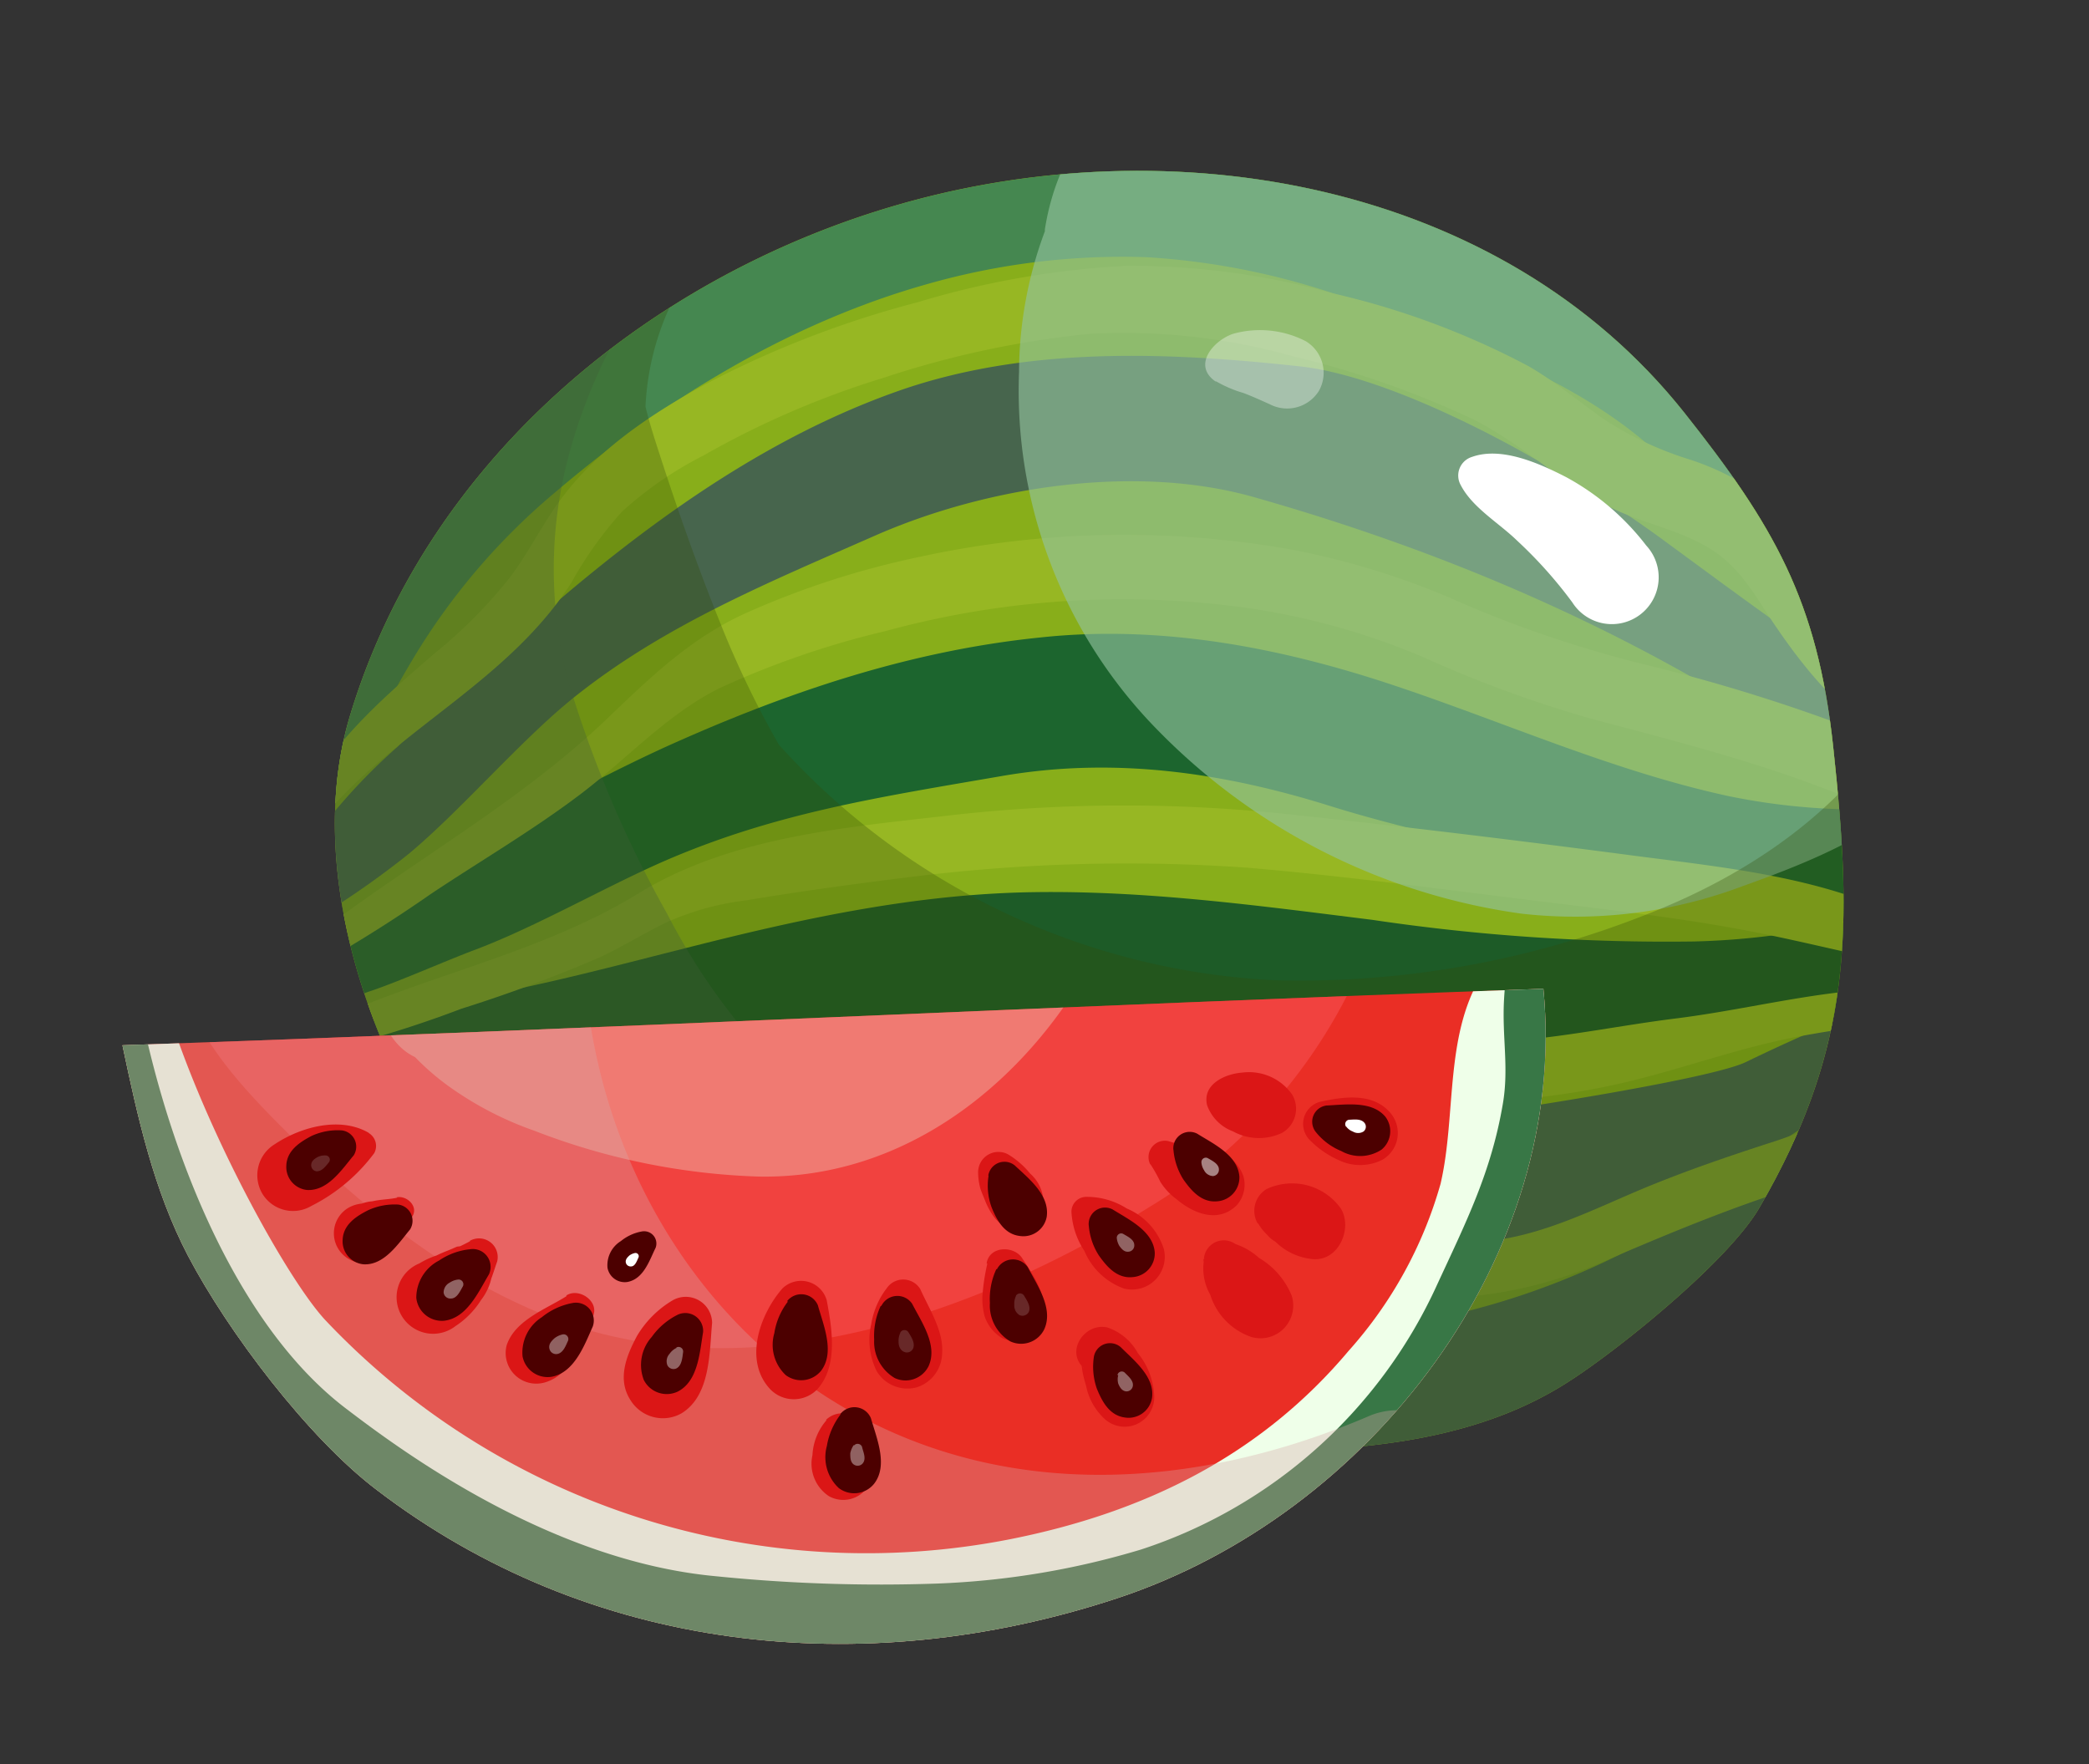 <svg xmlns="http://www.w3.org/2000/svg" xmlns:xlink="http://www.w3.org/1999/xlink" viewBox="0 0 127.61 107.76"><rect x="0" y="0" width="127.61" height="107.76" fill="#333333" stroke="none"/><defs><style>.cls-1{fill:#88ae1a;}.cls-2{fill:none;}.cls-3{fill:#ea2e25;}.cls-4{isolation:isolate;}.cls-5{clip-path:url(#clip-path);}.cls-6{fill:#458750;}.cls-12,.cls-7{fill:#47654d;}.cls-8{fill:#1c652e;}.cls-9{fill:#1d5b27;}.cls-10{clip-path:url(#clip-path-2);}.cls-11{fill:#97b723;}.cls-12{opacity:0.32;}.cls-12,.cls-23{mix-blend-mode:multiply;}.cls-13{fill:#91c19d;opacity:0.64;}.cls-13,.cls-22{mix-blend-mode:soft-light;}.cls-14{fill:#334a04;opacity:0.29;mix-blend-mode:overlay;}.cls-15{opacity:0.35;}.cls-16{fill:#fff;}.cls-17{clip-path:url(#clip-path-5);}.cls-18,.cls-22{fill:#efffe9;}.cls-19{fill:#387746;}.cls-20{fill:#f44d4d;opacity:0.65;}.cls-21{clip-path:url(#clip-path-6);}.cls-22{opacity:0.3;}.cls-23{fill:#d8a8a7;opacity:0.34;}.cls-24{fill:#db1616;}.cls-25{fill:#4c0000;}.cls-26{opacity:0.16;}.cls-27{opacity:0.39;}.cls-28{opacity:0.38;}.cls-29{opacity:0.51;}</style><clipPath id="clip-path"><path class="cls-1" d="M54.71,12.55c16.86-4.92,36.94-1.48,48.18,12.66,5.45,6.87,8.13,11.47,9.09,20.38,1.2,11.08,1.2,18.37-4.51,28.19C105.59,77,99.09,82.27,96,84.28c-5.5,3.63-12.27,4.29-18.75,4.37a130.2,130.2,0,0,1-22-1.61c-6.09-1-12.21-2.41-17.55-5.63C26.92,75,17.4,56.88,21.38,43.72,26.18,27.83,39.94,16.85,54.71,12.55Z"/></clipPath><clipPath id="clip-path-2"><path class="cls-2" d="M54.71,12.55c16.86-4.92,36.94-1.48,48.18,12.66,5.45,6.87,8.13,11.47,9.09,20.38,1.2,11.08,1.2,18.37-4.51,28.19C105.59,77,99.09,82.27,96,84.28c-5.5,3.63-12.27,4.29-18.75,4.37a130.2,130.2,0,0,1-22-1.61c-6.09-1-12.21-2.41-17.55-5.63C26.92,75,17.4,56.88,21.38,43.72,26.18,27.83,39.94,16.85,54.71,12.55Z"/></clipPath><clipPath id="clip-path-5"><path class="cls-3" d="M94.28,60.4c1.58,16.29-10.52,32.12-26.07,37.24S36,100.94,23,91c-4.19-3.18-9.08-9.65-11.52-14.3-2.09-4-3.07-8.45-4-12.85C36.78,62.85,64.93,61.43,94.28,60.4Z"/></clipPath><clipPath id="clip-path-6"><path class="cls-2" d="M94.28,60.4c1.58,16.29-10.52,32.12-26.07,37.24S36,100.94,23,91c-4.19-3.18-9.08-9.65-11.52-14.3-2.09-4-3.07-8.45-4-12.85C36.78,62.85,64.93,61.43,94.28,60.4Z"/></clipPath></defs><title>inewatermelon</title><g class="cls-4"><g id="Layer_2" data-name="Layer 2"><g id="Layer_1-2" data-name="Layer 1"><g id="Layer_25" data-name="Layer 25"><path class="cls-1" d="M54.71,12.55c16.86-4.92,36.94-1.48,48.18,12.66,5.45,6.87,8.13,11.47,9.09,20.38,1.2,11.08,1.2,18.37-4.51,28.19C105.59,77,99.09,82.27,96,84.28c-5.5,3.63-12.27,4.29-18.75,4.37a130.2,130.2,0,0,1-22-1.61c-6.09-1-12.21-2.41-17.55-5.63C26.92,75,17.4,56.88,21.38,43.72,26.18,27.83,39.94,16.85,54.71,12.55Z"/><g class="cls-5"><path class="cls-6" d="M18.87,51.6c1-1.85,2.27-3.51,3.19-5.43,1-2.08,2.09-4.14,3.28-6.11A40.21,40.21,0,0,1,34,30c6.59-5.61,14.25-10.28,22.62-12.64a43.48,43.48,0,0,1,13.42-1.65,44.42,44.42,0,0,1,13.58,3c7.64,2.74,15.66,5.49,20.64,12.31,2.78,3.79,5.14,7.85,8.2,11.44a40.4,40.4,0,0,0,4.61,4.73c2.12,1.78,6.15,2.22,7.11-1.07.85-2.91-1.22-4.56-3-6.38a43,43,0,0,1-4.46-5.08c-2.75-3.77-5-7.87-8.15-11.37-6-6.75-15-9.8-23.33-12.74A48.51,48.51,0,0,0,56.32,9.1c-10.18,2.65-19.27,8.34-27.11,15.24-3.78,3.33-7.35,7.14-9.47,11.77a43.54,43.54,0,0,0-2.56,7.38A34.38,34.38,0,0,0,16.56,47c-.2,1.33-.15,2.61-.28,3.95s1.95,1.83,2.59.7Z"/><path class="cls-7" d="M17.31,58.64c1.87-.51-.56-1.09,1.09-2A52.26,52.26,0,0,0,25,52.13c3.13-2.61,6.82-6.92,10-9.48,5.56-4.47,12-7.09,18.61-10,6.92-3,15.9-4.3,23-2.28,29.89,8.48,40.62,22,45.05,22.27,3.41.22,2.07-3.46.21-5.67-1.43-1.69-3.45-2.5-5.33-3.63S113,41.19,111.35,40c-3.22-2.19-6.33-4.51-9.47-6.81A66.63,66.63,0,0,0,93.7,28c-3.89-2.22-9.87-5.13-14.29-5.62-8.15-.89-16.84-1.24-24.67,1.55C47.23,26.6,40.62,31.21,34.57,36.3c-3.55,3-7,6.1-10.3,9.33a35.88,35.88,0,0,0-5,5.42c-1.3,2-2.77,3.79-3.45,6.06a1.26,1.26,0,0,0,1.53,1.53Z"/><path class="cls-8" d="M18.78,62.22c1.83.44,2-1.07,3.76-1.65s4.75-1.91,6.55-2.58c3.64-1.38,7.81-3.77,11.37-5.34,6.86-3,13.24-3.95,20.7-5.24,6.85-1.19,13.5-.24,20.08,1.82s15,3.51,21.59,5.31a72.86,72.86,0,0,0,14.47,2.07c1.89,0-1.18,1,.71,1s3.94.73,6,.66c2.43-.09,4.74-3,3-5.32a7.63,7.63,0,0,0-5.27-3.24,31.63,31.63,0,0,0-6.15-.31,39.87,39.87,0,0,1-10-.77c-7-1.52-13.49-4.43-20.22-6.69-7-2.36-14.37-3.8-21.82-3-8.1.82-15.72,3.43-23.1,6.78a112,112,0,0,0-12,6.48c-1.85,1.13-3.63,2.41-5.42,3.63s-4.07,2.31-5.09,4.28a1.48,1.48,0,0,0,.88,2.16Z"/><path class="cls-9" d="M21.11,64.64c2.46,2.15,4.29.8,7.46.93,3.53.14,8.59,1.43,12.06.77,6.65-1.26,13.21-3.17,20-3.53,14-.74,29.61,1.12,43.58.86,3.78-.07,10.93-1.82,14.64-2.58,1.76-.36-1.76,2.64-.06,2.06,2-.7,4.28-1.38,5.67-3.09,1.91-2.36.82-6.26-2.6-6.26a14.69,14.69,0,0,0-5,1.34,40.26,40.26,0,0,1-4.6,1.31,46.2,46.2,0,0,1-8.77,1.06,122,122,0,0,1-19.65-1.32C76.93,55.33,70,54.38,63,54.5s-13.7,1.55-20.42,3.24c-3.67.92-7.33,1.9-11,2.67-3.39.7-7.07,1-10.19,2.56a1.07,1.07,0,0,0-.21,1.67Z"/><path class="cls-7" d="M24.09,69.4c1.43,2,4.53,3,6.76,3.95a48.18,48.18,0,0,0,9.5,2.79A105.1,105.1,0,0,0,60,78c12.38.2,25.13.12,37.11-3.41a63.75,63.75,0,0,0,10.3-4.07A23.69,23.69,0,0,0,112,67.38a13.64,13.64,0,0,0,2.2-1.95c.58-.73.77-1.62,1.33-2.35,1.08-1.43,1.06-2-.28-1.82-.71.1-1.83-.28-2.58-.17s.57.94-.17,1.2c-1.66.6-4.27,1.82-5.86,2.59C104,66.16,85.05,69,79.38,69.39c-6,.48-12,.49-18.08.42-6.23-.07-12.47-.21-18.68-.77-3.54-.32-7-.84-10.59-1.23-2.45-.27-6.3-1-7.94,1.39a.18.18,0,0,0,0,.2Z"/><path class="cls-7" d="M24.46,75.24c1.22,3,5.26,4.47,8,5.69,3.42,1.53,6.92,2.81,10.46,4,7.08,2.39,14.56,4.76,22,5.44a65.37,65.37,0,0,0,11.19-.26c3.69-.32,7.38-.66,11-1.2a51.59,51.59,0,0,0,19-6.88,95.44,95.44,0,0,0,9.47-6.66c2.78-2.17,6.74-5,6.85-8.85a2.5,2.5,0,0,0-1.83-2.4c-3.49-.47-6.4,1.91-9,4-2.32,1.86-4.7,3.65-7.18,5.29a46.18,46.18,0,0,1-16.68,7.12,93.38,93.38,0,0,1-9.73,1.23,101.34,101.34,0,0,1-10.45.58,90.07,90.07,0,0,1-20.64-3c-3.86-1-7-.81-10.86-1.72-1.85-.44-4.17-3.49-6.06-3.76s-3.57-.58-5.2.31a.94.94,0,0,0-.43,1.06Z"/></g><g class="cls-10"><path class="cls-11" d="M21,46.77a2.34,2.34,0,0,0-2.4,2c-.11.74.8,1.54,1.42.83,4.51-5.19,11.06-8.06,14.88-14A23.51,23.51,0,0,1,38,31.25a22.74,22.74,0,0,1,5-3.44,54.11,54.11,0,0,1,11-4.74,58.28,58.28,0,0,1,12.58-2.68A38.18,38.18,0,0,1,79,21.77a56.12,56.12,0,0,1,11.09,3.89c3.23,1.65,5.76,4.33,9.14,5.72,1.84.76,3.9,1.2,5.56,2.35s2.55,2.87,3.62,4.44c2.21,3.25,5.17,6.89,9.2,7.73a1.68,1.68,0,0,0,1.62-2.78,34.91,34.91,0,0,0-4-3.91,28.56,28.56,0,0,1-3.86-4.64,19.33,19.33,0,0,0-3-3.71A16.13,16.13,0,0,0,103,28a20.61,20.61,0,0,1-5-2.38c-1.56-1.08-3-2.32-4.66-3.27a48.66,48.66,0,0,0-12-4.45,46.19,46.19,0,0,0-12.53-1.66,53.44,53.44,0,0,0-12.78,2.23,60.91,60.91,0,0,0-12.2,4.62c-3.37,1.75-7,4.06-9.33,7.09-1.27,1.62-2.14,3.5-3.39,5.14a29.72,29.72,0,0,1-4.5,4.54c-3.05,2.63-5.93,5.09-7.94,8.65l1.58.43A2.1,2.1,0,0,1,21.09,47a.15.15,0,0,0-.08-.27Z"/><path class="cls-11" d="M15.9,60.83A86,86,0,0,0,26.33,54.6c3-2,6.18-3.86,9.08-6.05s5.29-4.88,8.52-6.5a53.52,53.52,0,0,1,10.16-3.5A55,55,0,0,1,76,37.11a43.24,43.24,0,0,1,10.87,3,74.92,74.92,0,0,0,10.25,3.77c4.17,1.11,8.31,2.16,12.39,3.58s8,3.33,12.26,4a1.28,1.28,0,0,0,1-2.33c-3.2-2.31-7-3.61-10.65-5a108.14,108.14,0,0,0-11.42-3.48,72.33,72.33,0,0,1-11.19-3.72,47.26,47.26,0,0,0-10.9-3.41,58.69,58.69,0,0,0-22.45.5,52,52,0,0,0-10.55,3.41c-3.47,1.56-5.94,4-8.65,6.59-6.53,6.2-14.82,10.15-21.42,16.25-.32.29.08.72.43.56Z"/><path class="cls-11" d="M18.31,64.54a67.25,67.25,0,0,0,9.87-2.92,88.79,88.79,0,0,0,8.39-3.11c1.39-.64,2.69-1.45,4.06-2.13A16.93,16.93,0,0,1,45.57,55c3.29-.55,6.6-1,9.91-1.41A105.8,105.8,0,0,1,76.15,53c6.63.56,13.24,1.5,19.84,2.29,3.7.45,7.4.91,11.05,1.62s7.11,1.66,10.74,2.23a1,1,0,0,0,.74-1.75c-5.43-3.67-12.43-4.3-18.78-5.13-6.84-.9-13.71-1.74-20.57-2.47a94.19,94.19,0,0,0-21,0c-6.54.76-13.52,1.3-19.23,4.82-6.55,4-14.32,5.19-21.06,8.79-.63.34-.17,1.21.46,1.09Z"/><path class="cls-11" d="M21.8,67c3,1,6.39.9,9.56,1s6.54.27,9.81.31a145.78,145.78,0,0,0,19.82-1,65.42,65.42,0,0,1,9.58-.72c3.26.08,6.51.47,9.77.65,6.3.35,12.84.33,19-1.14,3.49-.83,6.82-2.07,10.35-2.75a70.14,70.14,0,0,1,11.19-1.21.6.6,0,0,0,.16-1.18c-6.29-1.58-12.41.47-18.65,1.25-3.22.4-6.4,1.06-9.64,1.34a88.24,88.24,0,0,1-9.48.32c-6.49-.1-12.87-1-19.34-.11s-13.1,1.7-19.73,2c-3.84.15-7.67.19-11.51.18-3.58,0-7.4-.46-10.91.41a.31.31,0,0,0,0,.59Z"/><path class="cls-11" d="M24.8,73.81c3.19.4,6.45.55,9.61,1.18s5.93,1.77,8.88,2.66a98.82,98.82,0,0,0,18.37,3.9,61.9,61.9,0,0,0,19-1.27,87.57,87.57,0,0,1,9.55-1.13,26.41,26.41,0,0,0,8-2.2c3.25-1.4,6.47-2.74,9.82-3.88l5-1.65c1.54-.52,3.26-1,4.36-2.25a.84.84,0,0,0-.37-1.4c-2.76-.62-6,1.1-8.59,1.94-2.76.89-5.5,1.82-8.17,2.94s-5.56,2.58-8.6,3.06-6,.33-9,.8c-3.24.53-6.41,1.42-9.68,1.77a52.28,52.28,0,0,1-9.69.09,96.7,96.7,0,0,1-18.94-3.45,62.92,62.92,0,0,0-9.65-2.37,30.37,30.37,0,0,0-10,.75c-.31.07-.2.48.07.51Z"/></g><g class="cls-10"><path class="cls-12" d="M126.75,57a3.48,3.48,0,0,0-3-3.37A3.41,3.41,0,0,0,120,56.11c-1.63,9.47-11.6,13-19.64,15.55-9.49,3-19.09,5.49-29.11,4.44a39.93,39.93,0,0,1-22.07-9.27,39,39,0,0,1-8.42-11,69.9,69.9,0,0,1-6-14.07,26.75,26.75,0,0,1,0-14,33.12,33.12,0,0,1,6.5-12.52c1.53-1.82-.55-5.26-2.76-3.58a32.2,32.2,0,0,0-5.36,5,25.55,25.55,0,0,0-3.59,6.44,30.69,30.69,0,0,1,1.14-5c1.17-3.67-4.24-5.84-6.15-2.59a40.67,40.67,0,0,0-3.95,9.25c-1.17-2.73-6-3.16-6.58.33-1.72,9.79-2.13,20-.19,29.82,1.82,9.24,7.42,16.31,14.74,21.94q2.63,2,5.42,3.76a25.6,25.6,0,0,0,3.49,2.92c1.64,1.11,3.64,1.9,5.2,3.1a2.08,2.08,0,0,0,2.53-.28,74.88,74.88,0,0,0,44.21,3.86c3.92-.85,9.56-1.79,11.94-5.45a43.62,43.62,0,0,0,6.92-2C118.65,78.58,128,68.92,126.75,57Z"/><path class="cls-13" d="M122.25,21.54A37.64,37.64,0,0,0,106,5.54,46.88,46.88,0,0,0,82.37.05C74,.49,65.24,5,63.83,14a.5.5,0,0,0,0,.12,24.79,24.79,0,0,0-1.58,8.6A29.56,29.56,0,0,0,70.7,44.58,38.44,38.44,0,0,0,92.94,55.81a29.06,29.06,0,0,0,13.54-1.69c4.14-1.48,8.52-3.24,11.59-6.52a26.39,26.39,0,0,0,6.38-12.19A21.31,21.31,0,0,0,122.25,21.54Z"/></g><g class="cls-10"><path class="cls-14" d="M125.81,53.4a4,4,0,0,0-3.6-6.07c.06-.67.09-1.35.09-2a3.35,3.35,0,0,0-6.2-1.68c-3.41,5.79-9.2,9.73-15.37,12.15a57.58,57.58,0,0,1-22.79,4.08A43.56,43.56,0,0,1,47.57,45.48,58.87,58.87,0,0,1,44,38.06c-1.45-3.6-2.74-7.28-3.93-11-.24-.75-.46-1.48-.64-2.22a16.37,16.37,0,0,1,4.67-10.71c1.27-1.3-.62-3.09-2-2A18.76,18.76,0,0,0,38.67,16a5.49,5.49,0,0,0-.83-1.61c-1.28-1.71-3.7-2.42-5.38-.69a12.43,12.43,0,0,0-2.61,4.05h0a3.15,3.15,0,0,0-3,2.59c-1.75-.83-4-.64-4.94,1.4-5.48,12.19-8.41,26-2.47,38.64.28.59.58,1.17.91,1.73a40.34,40.34,0,0,0,4.19,10.2c2.9,4.75,7.55,8.61,11.9,12a29,29,0,0,0,16.39,6.6,47.09,47.09,0,0,0,10.64-.71,43.85,43.85,0,0,0,20.21-.25c5.24-1.26,10.16-3.64,15-6,9.09-4.45,18.63-10.13,23-19.7a4.26,4.26,0,0,0,0-4c.56-.75,1.11-1.51,1.62-2.29A31.07,31.07,0,0,0,125.81,53.4Z"/></g><g class="cls-15"><path class="cls-16" d="M74.3,23.3a7.43,7.43,0,0,0,1.64.7c.56.21,1.08.45,1.62.69a2.29,2.29,0,0,0,3-.8,2.25,2.25,0,0,0-.8-3.05,6.11,6.11,0,0,0-4.4-.46c-1.18.37-2.57,1.91-1.11,2.92Z"/></g><path class="cls-16" d="M89.23,29.63c.71,1.38,2.33,2.31,3.44,3.39a26.94,26.94,0,0,1,3.38,3.78,2.86,2.86,0,1,0,4.51-3.48,15.4,15.4,0,0,0-4.9-4.18c-1.6-.82-3.92-1.88-5.74-1.23a1.19,1.19,0,0,0-.69,1.72Z"/><path class="cls-3" d="M94.28,60.4c1.58,16.29-10.52,32.12-26.07,37.24S36,100.94,23,91c-4.19-3.18-9.08-9.65-11.52-14.3-2.09-4-3.07-8.45-4-12.85C36.78,62.85,64.93,61.43,94.28,60.4Z"/><g class="cls-17"><path class="cls-18" d="M4.45,60.6c-1,4.13.13,8.09,1.68,11.93a45,45,0,0,0,6.65,11.29,49.75,49.75,0,0,0,20.43,15c17,6.87,40.05,4.68,53.11-9.13A37.69,37.69,0,0,0,95,76.16c1.64-4.93,2.81-12.39-.27-16.93a2.36,2.36,0,0,0-4,0C88.18,63,89,68,88,72.31a25.83,25.83,0,0,1-5.62,10.21c-5.4,6.42-12.5,9.88-20.66,11.5A45.47,45.47,0,0,1,19.92,80.69c-2.76-2.91-9.27-15.12-10.65-22.88-.18-1-4.54,1.63-4.82,2.79Z"/><path class="cls-19" d="M92.36,54c.06,2.31-.34,4.68-.48,7s.31,4.2-.08,6.45c-.71,4.16-2.23,7.17-4,11a30.16,30.16,0,0,1-18.09,16.2,49.52,49.52,0,0,1-12.42,2.08,99.72,99.72,0,0,1-13.6-.45c-10.16-.95-19.27-7.73-22.57-10.25C13.73,80.4,9.5,68.18,8.07,58.85c-.31-2-3.56-.23-5.37.27C.55,59.71-.24,61.74.06,63.77A40,40,0,0,0,14,88a93.75,93.75,0,0,0,11.64,8.24c4.31,2.67,8.7,5.48,13.65,6.8s10.3,1.4,15.43,1.31a64.55,64.55,0,0,0,15.83-2c9.13-2.48,17.38-7.94,22-16.38a52.85,52.85,0,0,0,5.24-15.72,36.82,36.82,0,0,0,.63-8.64,19.34,19.34,0,0,0-.71-4.6,33.15,33.15,0,0,0-1.82-4c-.81-1.7-3.54-.83-3.49,1Z"/><path class="cls-20" d="M81.57,52.55a4,4,0,0,0-4.93,1.61,11.22,11.22,0,0,1-3,2.81,13.43,13.43,0,0,0-5.82.59c-2,.66-3.89,1.57-6,2-4.1,1-8.49.79-12.67.9a129.39,129.39,0,0,1-13.21-.19,45.94,45.94,0,0,1-6.15-.64,3.78,3.78,0,0,0-2.59-2.27c-1.1-.25-2.2-.51-3.31-.74a4.33,4.33,0,0,0-1.9,0q-1.21-.86-2.37-1.8A4,4,0,0,0,13,57a7.14,7.14,0,0,1-.43-1.38c-.23-1.15-1.91-.82-2,.27-.29,6,3.64,10,7.62,13.93,4.42,4.31,9.42,8.25,15.19,10.55,12.3,4.92,26.31-.08,37-6.74A32.14,32.14,0,0,0,83.86,57.21,3.93,3.93,0,0,0,81.57,52.55Z"/></g><g class="cls-21"><path class="cls-22" d="M62.07,53.27a49.47,49.47,0,0,1-33.48,4.84A3.57,3.57,0,0,0,24,59.28l-.21.29c-1.2,1.66-.19,4.19,1.56,5a15.52,15.52,0,0,0,2,1.74,20.67,20.67,0,0,0,5.29,2.76,41.41,41.41,0,0,0,13.68,2.8C55.4,72.05,62.87,66,67,58.22A3.65,3.65,0,0,0,62.07,53.27Z"/></g><g class="cls-21"><path class="cls-23" d="M83.65,86.49C73.17,91,61.29,91.81,51.25,85.8c-9.43-5.65-15-16.1-15.58-26.95a1.6,1.6,0,0,0-2.49-1.13,3.61,3.61,0,0,0-6.44,1.12c-.29-1.31-.53-2.63-.74-4-.61-4-6.86-2.91-6.9.94,0,1.68,0,3.37.16,5.05a2.41,2.41,0,0,0-.42-.48,15.23,15.23,0,0,0-2.18-2.85,4.73,4.73,0,0,0-6.57-.3,3.48,3.48,0,0,0-3.46,2.69c-.43,1.72-.87,3.45-1.3,5.18a4.39,4.39,0,0,0-.27.53c-.76,1.78-.23,3.21.89,4.66a2.83,2.83,0,0,0,1.31,1,2.63,2.63,0,0,0,.2.33l.15.32Q8.27,73.32,9,74.71c1,1.94,2,3.87,3,5.76,1.25,2.2,2.58,4.35,4,6.44a4.68,4.68,0,0,0-.41,1.14c-.44,1.93.4,3.62,1.54,5.11,3.79,5,9.2,8.11,15.11,10.25a45.57,45.57,0,0,0,5.34,3.07A4.26,4.26,0,0,0,42,106.1c2.54.52,5.07.94,7.49,1.31a4.47,4.47,0,0,0,4.18-1.29,20.16,20.16,0,0,0,2.23.76c6.71,1.84,13.66.64,19.91-2.15S88.55,97,88.93,89.51C89.08,86.57,85.9,85.53,83.65,86.49Z"/></g><path class="cls-24" d="M65.45,74a4.76,4.76,0,0,0,.79,2.41,4.15,4.15,0,0,0,2.42,2.3,2,2,0,0,0,2.43-2.43,4,4,0,0,0-2.26-2.46,4.55,4.55,0,0,0-2.49-.71.91.91,0,0,0-.89.89Z"/><path class="cls-24" d="M70.28,71.12a9.4,9.4,0,0,1,.6,1.07,3.85,3.85,0,0,0,1,1.07c1,.85,2.52,1.49,3.66.37a1.88,1.88,0,0,0,.41-1.8,2.5,2.5,0,0,0-1.78-1.57,5.54,5.54,0,0,0-2.79-.36h.65l-.68-.2a1,1,0,0,0-1.09,1.42Z"/><path class="cls-24" d="M73.73,67.49a2.66,2.66,0,0,0,1.59,1.62,3.29,3.29,0,0,0,3,.09,1.7,1.7,0,0,0,.62-2.33,3.22,3.22,0,0,0-3.06-1.35c-1,.07-2.46.69-2.14,2Z"/><path class="cls-24" d="M60.31,77.2a12.87,12.87,0,0,0-.3,2,4.27,4.27,0,0,0,.13,1.18,2.44,2.44,0,0,0,1,1.31,1.7,1.7,0,0,0,2.31-.61c.87-1.47-.2-3-1-4.21-.49-.79-2-.78-2.18.29Z"/><path class="cls-24" d="M54.13,78.74a4.91,4.91,0,0,0-.91,2.15,4.28,4.28,0,0,0,.33,2.86,2.19,2.19,0,0,0,2.43,1,2.22,2.22,0,0,0,1.57-2.07c.11-1.38-.81-2.75-1.33-3.93a1.22,1.22,0,0,0-2.09,0Z"/><path class="cls-24" d="M47.79,78.71c-1.38,1.59-2.38,4.4-.74,6.15a2,2,0,0,0,2.88,0c1.28-1.44.9-3.68.57-5.44a1.63,1.63,0,0,0-2.71-.71Z"/><path class="cls-24" d="M41.09,79.43a6.23,6.23,0,0,0-2.18,2.18c-.65,1.22-1.22,2.63-.4,3.91a2.32,2.32,0,0,0,3.11.82c1.78-1.08,1.71-3.68,1.88-5.53a1.61,1.61,0,0,0-2.41-1.38Z"/><path class="cls-24" d="M34.6,79.18c-1.23.78-3.15,1.46-3.65,3a1.87,1.87,0,0,0,2.28,2.28c1.73-.45,2.42-2.65,3-4.07.38-.91-.87-1.75-1.63-1.26Z"/><path class="cls-24" d="M28.71,75.82a9.25,9.25,0,0,1-1,.48l.8-.22-.59.07-.32.14c-.26.11-.53.21-.79.33-.56.27.36-.11-.2.09a5.11,5.11,0,0,0-1,.47A2.23,2.23,0,1,0,27.83,81a5.19,5.19,0,0,0,1.55-1.58,3.43,3.43,0,0,0,.71-1.79l-.21.8c.2-.46.32-.9.49-1.37a1.14,1.14,0,0,0-1.66-1.27Z"/><path class="cls-24" d="M24.27,73.16c-.51.11-1,.1-1.52.22a2.43,2.43,0,0,0-.67.15l.29,0a1,1,0,0,0-.34,0,2,2,0,0,0-.75.25,1.81,1.81,0,0,0-.36,2.83l0,0a1.85,1.85,0,0,0,1.8.48,3.53,3.53,0,0,0,1.63-1.45c.34-.45.49-.85.81-1.29.45-.63-.3-1.35-.94-1.21Z"/><path class="cls-24" d="M22.51,69.19c-1.74-1-4.12-.36-5.72.7a2.22,2.22,0,0,0-.78,3,2.19,2.19,0,0,0,3,.78,10.89,10.89,0,0,0,3.85-3.23.92.92,0,0,0-.32-1.22Z"/><path class="cls-24" d="M73.5,76.92v.18l.18-.66a3.24,3.24,0,0,0,.25,2.65,4,4,0,0,0,2.48,2.57,2,2,0,0,0,2.5-2.5,4.77,4.77,0,0,0-2-2.32,4.07,4.07,0,0,0-2.05-1l.66.18-.15-.09a1.22,1.22,0,0,0-1.83,1Z"/><path class="cls-24" d="M76.86,74.74a3,3,0,0,0,.55.69,1.83,1.83,0,0,0,.5.42c.19.14.21.15,0,0a3.74,3.74,0,0,0,2.25,1.06c1.59.17,2.48-1.84,1.76-3.07a3.66,3.66,0,0,0-4.56-1.2,1.55,1.55,0,0,0-.54,2.08Z"/><path class="cls-24" d="M80,69.63a5.77,5.77,0,0,0,1.83,1.26,3,3,0,0,0,2.64-.06,1.89,1.89,0,0,0,.38-2.94c-1.12-1.21-3-.85-4.24-.58A1.4,1.4,0,0,0,80,69.63Z"/><path class="cls-24" d="M59.75,71.61a3.77,3.77,0,0,0,.14,1c.09.27.21.53.31.79a4.16,4.16,0,0,0,.57,1,2,2,0,0,0,1.5.73,1.45,1.45,0,0,0,1.4-1.07,2.38,2.38,0,0,0-.74-2.37,5.18,5.18,0,0,0-1.34-1.17,1.24,1.24,0,0,0-1.84,1.06Z"/><path class="cls-24" d="M66.18,83.57c-.16-.37-.19-.42-.11-.16l.06.4a7.58,7.58,0,0,0,.21.82,3.76,3.76,0,0,0,1.09,2,1.81,1.81,0,0,0,3.08-1.28,4.43,4.43,0,0,0-1-2.69,3.34,3.34,0,0,0-1.86-1.57c-1.37-.32-2.6,1.44-1.44,2.48Z"/><path class="cls-24" d="M50.5,86.74a3.52,3.52,0,0,0-.87,2.15,2.38,2.38,0,0,0,1,2.5,1.8,1.8,0,0,0,2.14-.28,2.59,2.59,0,0,0,.46-2.63,4.49,4.49,0,0,0-.78-1.74,1.43,1.43,0,0,0-2,0Z"/><path class="cls-25" d="M20.88,69.05a3.79,3.79,0,0,0-1.85.34c-.74.39-1.51.9-1.54,1.82a1.41,1.41,0,0,0,1.27,1.48c1.27.07,2.13-1.26,2.85-2.12a1,1,0,0,0-.73-1.52Z"/><g class="cls-26"><path class="cls-16" d="M19.91,70.58a1,1,0,0,0-.49.09c-.2.11-.4.24-.41.49a.37.37,0,0,0,.34.39c.33,0,.56-.33.75-.56a.26.26,0,0,0-.19-.41Z"/></g><path class="cls-25" d="M24.32,73.58a3.88,3.88,0,0,0-1.84.35c-.75.38-1.52.89-1.55,1.82a1.41,1.41,0,0,0,1.28,1.48c1.26.07,2.12-1.26,2.84-2.13a1,1,0,0,0-.73-1.52Z"/><path class="cls-25" d="M28.82,76.3a4.11,4.11,0,0,0-2,.7,2.56,2.56,0,0,0-1.39,2.28,1.57,1.57,0,0,0,1.67,1.4c1.41-.14,2.12-1.75,2.77-2.84a1.09,1.09,0,0,0-1.08-1.54Z"/><g class="cls-27"><path class="cls-16" d="M28,78.16a1.13,1.13,0,0,0-.53.19.68.68,0,0,0-.37.6.41.41,0,0,0,.45.37c.37,0,.56-.46.73-.75a.29.29,0,0,0-.28-.41Z"/></g><path class="cls-25" d="M35,79.59a4.19,4.19,0,0,0-1.9.87,2.56,2.56,0,0,0-1.18,2.39,1.56,1.56,0,0,0,1.78,1.25c1.39-.26,2-1.93,2.51-3.07A1.09,1.09,0,0,0,35,79.59Z"/><g class="cls-28"><path class="cls-16" d="M34.38,81.51a1.27,1.27,0,0,0-.5.23c-.19.17-.38.37-.32.64a.42.42,0,0,0,.48.33c.37-.07.52-.51.66-.81a.29.29,0,0,0-.32-.39Z"/></g><path class="cls-25" d="M41.4,80.31a4.28,4.28,0,0,0-1.59,1.36,2.56,2.56,0,0,0-.48,2.63,1.57,1.57,0,0,0,2.06.71c1.26-.63,1.35-2.4,1.56-3.64a1.09,1.09,0,0,0-1.55-1.06Z"/><g class="cls-27"><path class="cls-16" d="M41.32,82.34a1.05,1.05,0,0,0-.42.36.67.67,0,0,0-.13.7.42.42,0,0,0,.55.19c.33-.17.36-.64.41-1a.28.28,0,0,0-.41-.28Z"/></g><path class="cls-25" d="M48.12,79.52a4.23,4.23,0,0,0-.82,1.92A2.54,2.54,0,0,0,48,84a1.57,1.57,0,0,0,2.16-.27c.85-1.13.15-2.75-.2-4a1.1,1.1,0,0,0-1.87-.26Z"/><path class="cls-25" d="M51.34,86.41a4.35,4.35,0,0,0-.83,1.92,2.58,2.58,0,0,0,.73,2.57,1.56,1.56,0,0,0,2.16-.27c.86-1.12.16-2.75-.2-4a1.09,1.09,0,0,0-1.86-.26Z"/><g class="cls-28"><path class="cls-16" d="M52.16,88.26a1.36,1.36,0,0,0-.22.51c0,.25,0,.52.2.68a.41.41,0,0,0,.57-.07c.23-.3,0-.73-.05-1a.29.29,0,0,0-.5-.07Z"/></g><path class="cls-25" d="M53.8,79.77a4.32,4.32,0,0,0-.4,2.06,2.57,2.57,0,0,0,1.26,2.35,1.57,1.57,0,0,0,2.06-.72c.59-1.28-.44-2.72-1-3.82a1.09,1.09,0,0,0-1.88.13Z"/><g class="cls-26"><path class="cls-16" d="M55,81.41a1.12,1.12,0,0,0-.11.54c0,.25.08.52.34.63a.42.42,0,0,0,.54-.19c.16-.34-.11-.73-.27-1a.29.29,0,0,0-.5,0Z"/></g><path class="cls-25" d="M60.86,77.53a4.31,4.31,0,0,0-.39,2.06,2.54,2.54,0,0,0,1.25,2.35,1.57,1.57,0,0,0,2.06-.72c.6-1.28-.43-2.72-1-3.82a1.1,1.1,0,0,0-1.88.13Z"/><g class="cls-26"><path class="cls-16" d="M62.06,79.17a1.11,1.11,0,0,0-.1.54.68.68,0,0,0,.33.63.44.44,0,0,0,.55-.19c.16-.34-.12-.73-.28-1a.29.29,0,0,0-.5,0Z"/></g><path class="cls-25" d="M60.39,71.81a3.84,3.84,0,0,0,.18,1.93c.32.8.78,1.65,1.73,1.76a1.45,1.45,0,0,0,1.64-1.17C64.13,73,62.85,72,62,71.2a1,1,0,0,0-1.63.61Z"/><path class="cls-25" d="M66.82,82.89A4.07,4.07,0,0,0,67,84.82c.33.81.78,1.65,1.73,1.77a1.45,1.45,0,0,0,1.64-1.18c.2-1.29-1.09-2.3-1.91-3.12a1,1,0,0,0-1.64.6Z"/><g class="cls-27"><path class="cls-16" d="M68.31,84a1,1,0,0,0,0,.52c.09.21.21.43.46.47a.39.39,0,0,0,.43-.32c.06-.34-.29-.61-.5-.83a.27.27,0,0,0-.44.16Z"/></g><path class="cls-25" d="M66.51,74.85a3.94,3.94,0,0,0,.61,1.83c.5.71,1.13,1.44,2.09,1.33a1.45,1.45,0,0,0,1.33-1.51c-.1-1.3-1.58-2-2.57-2.62a1,1,0,0,0-1.46,1Z"/><g class="cls-27"><path class="cls-16" d="M68.22,75.62a1.18,1.18,0,0,0,.16.49c.14.19.3.38.56.35a.38.38,0,0,0,.35-.4c0-.35-.42-.53-.68-.69a.27.27,0,0,0-.39.25Z"/></g><path class="cls-25" d="M39.23,75.22a2.81,2.81,0,0,0-1.3.59,1.73,1.73,0,0,0-.82,1.63,1.07,1.07,0,0,0,1.21.87c1-.18,1.35-1.32,1.73-2.09a.75.75,0,0,0-.82-1Z"/><path class="cls-16" d="M38.79,76.54a.87.87,0,0,0-.34.15c-.13.12-.26.25-.22.44a.3.3,0,0,0,.32.23c.25,0,.36-.35.46-.56a.2.2,0,0,0-.22-.26Z"/><path class="cls-25" d="M71.68,70.21a4,4,0,0,0,.61,1.84c.5.71,1.13,1.43,2.08,1.33a1.46,1.46,0,0,0,1.34-1.51c-.1-1.31-1.59-2-2.58-2.62a1,1,0,0,0-1.45,1Z"/><g class="cls-29"><path class="cls-16" d="M73.39,71a1,1,0,0,0,.16.48.64.64,0,0,0,.55.36.39.39,0,0,0,.36-.4c0-.35-.42-.54-.69-.7a.27.27,0,0,0-.38.26Z"/></g><path class="cls-25" d="M80.38,69.15a3.85,3.85,0,0,0,1.55,1.16,2.36,2.36,0,0,0,2.47-.09,1.46,1.46,0,0,0,.23-2c-.83-1-2.44-.74-3.6-.69a1,1,0,0,0-.65,1.62Z"/><path class="cls-16" d="M82.23,68.81a.9.9,0,0,0,.41.31.63.63,0,0,0,.65,0,.37.37,0,0,0,.06-.53c-.22-.27-.64-.2-.95-.19a.27.27,0,0,0-.17.43Z"/></g></g></g></g></svg>
